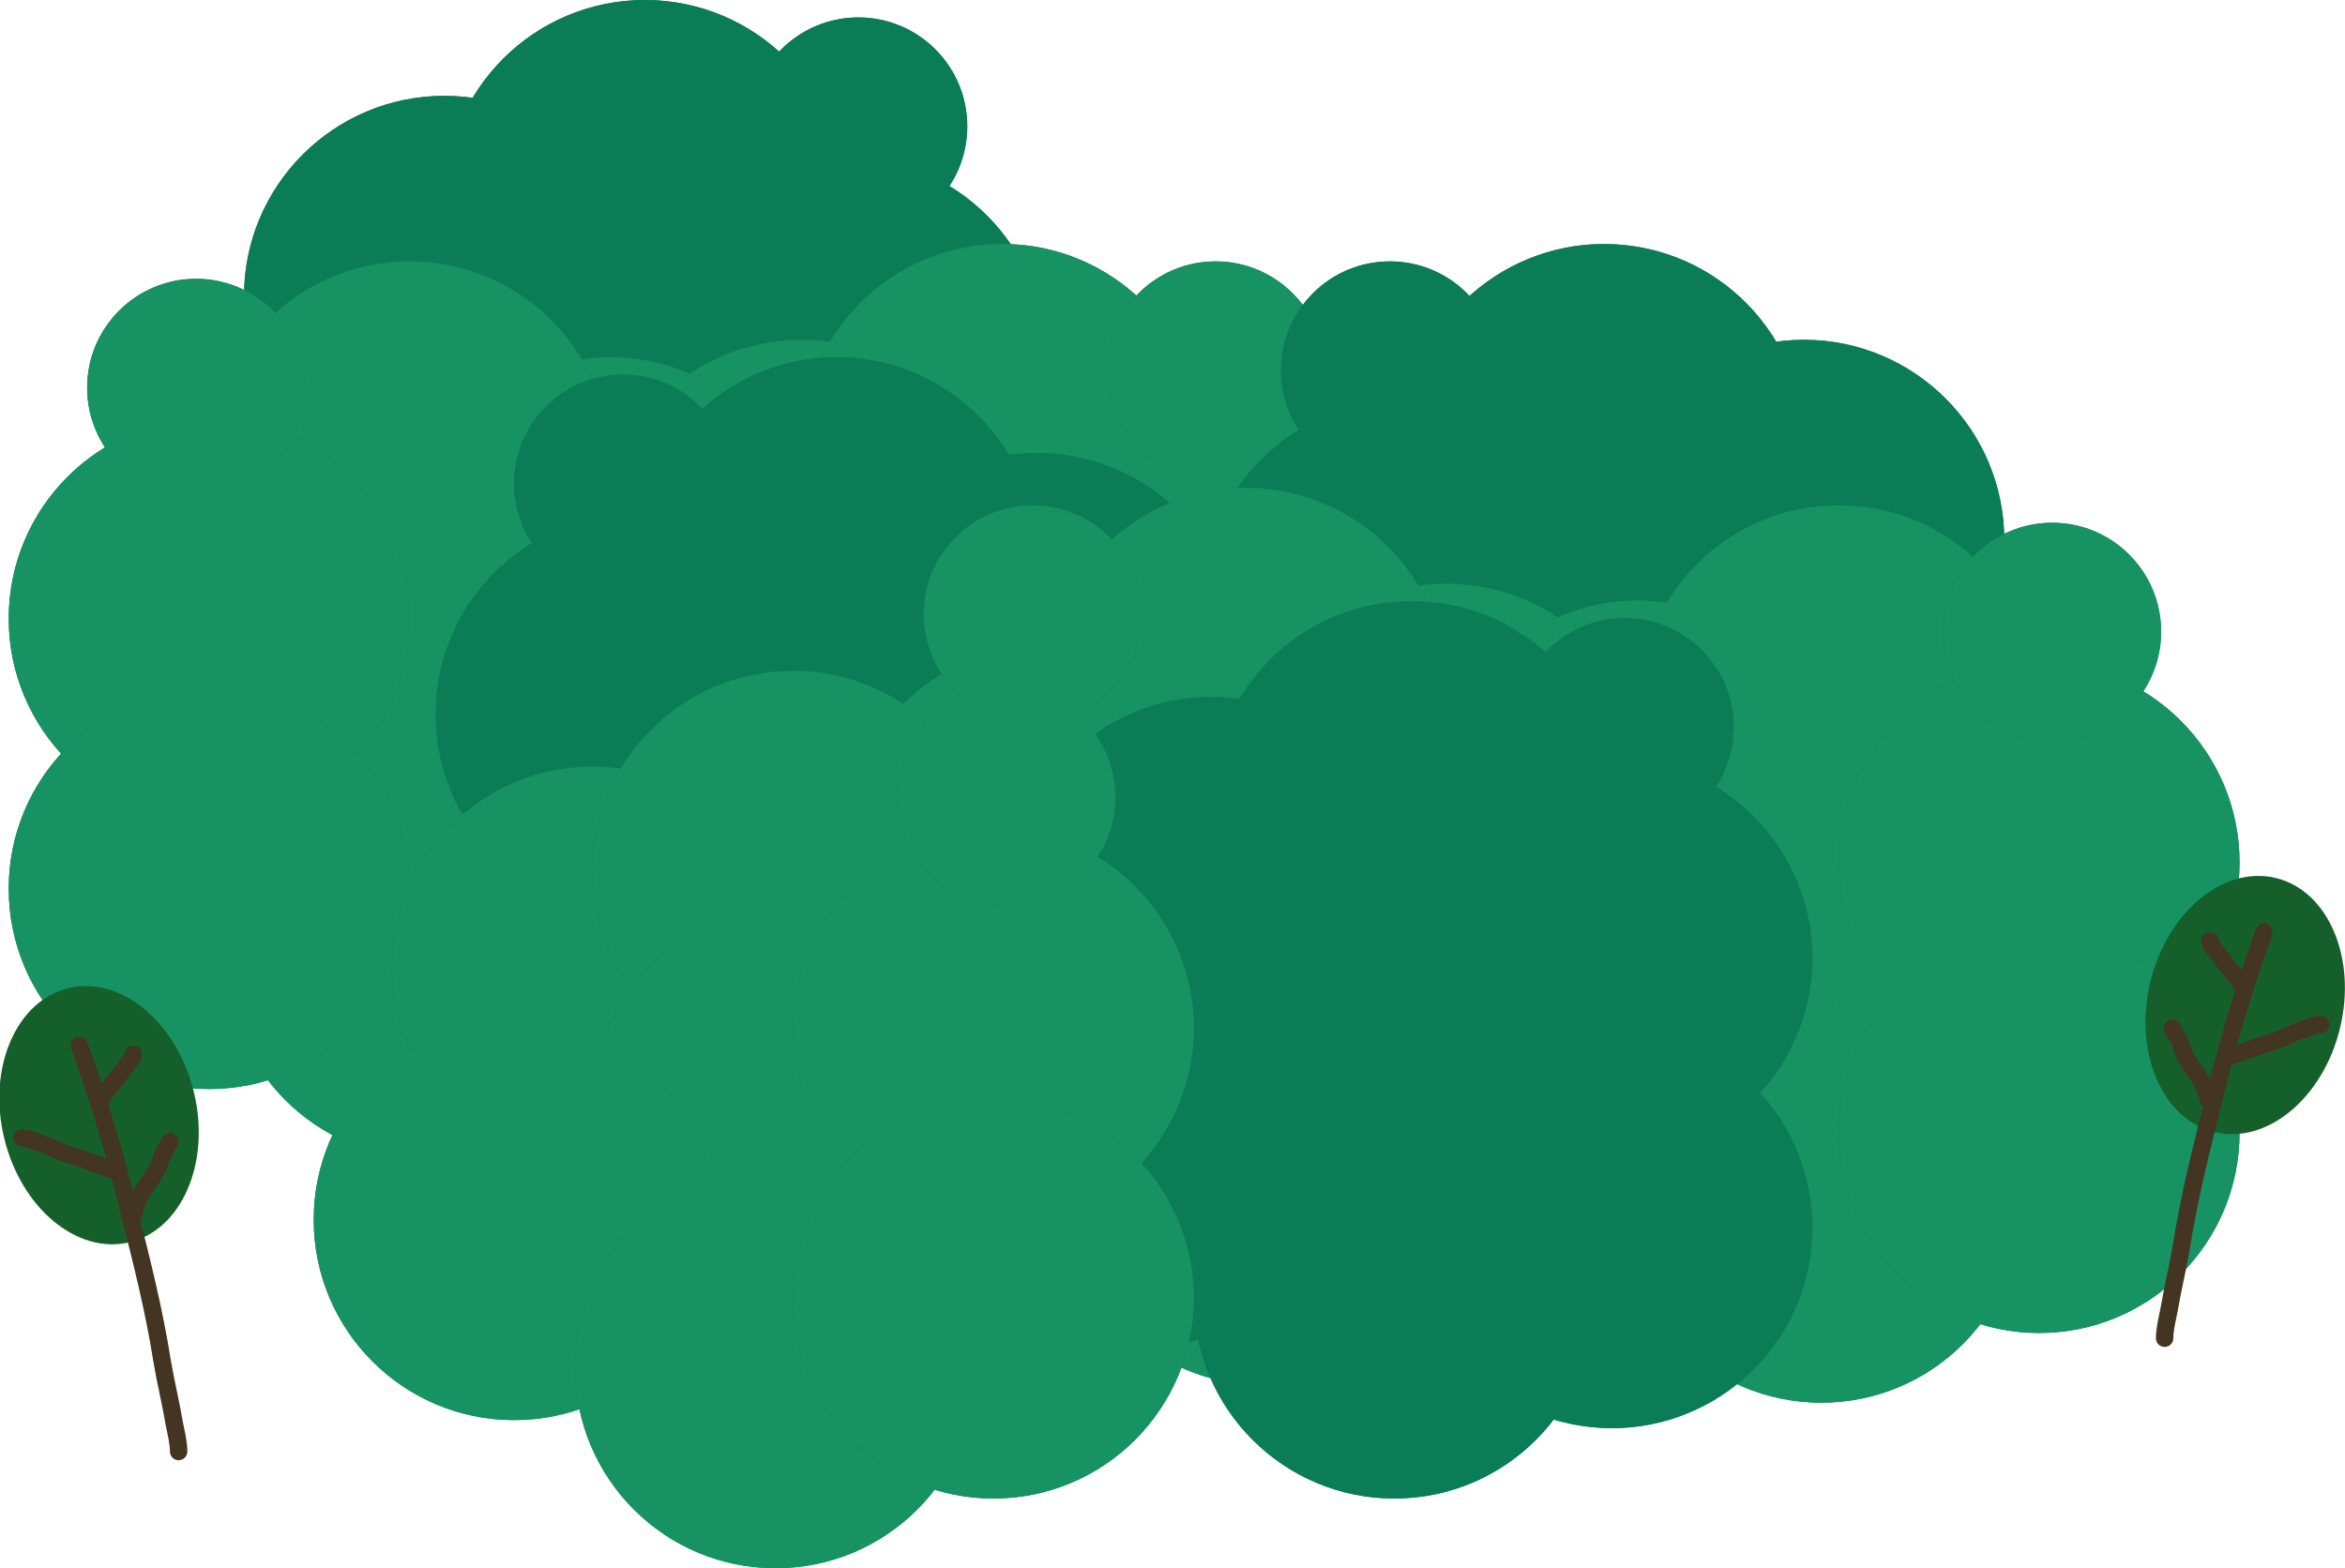 <?xml version="1.0" encoding="UTF-8"?>
<svg id="Layer_1" data-name="Layer 1" xmlns="http://www.w3.org/2000/svg" version="1.1" viewBox="0 0 269.1 180">
  <defs>
    <style>
      .cls-1 {
        fill: #15602a;
      }

      .cls-1, .cls-2, .cls-3 {
        stroke-width: 0px;
      }

      .cls-2 {
        fill: #0a7d56;
      }

      .cls-4 {
        fill: none;
        stroke: #443523;
        stroke-linecap: round;
        stroke-width: 2px;
      }

      .cls-3 {
        fill: #179262;
      }
    </style>
  </defs>
  <circle class="cls-2" cx="51" cy="34" r="23"/>
  <circle class="cls-2" cx="51" cy="34" r="23"/>
  <circle class="cls-2" cx="74" cy="23" r="23"/>
  <circle class="cls-2" cx="74" cy="23" r="23"/>
  <circle class="cls-2" cx="74" cy="50" r="23"/>
  <circle class="cls-2" cx="74" cy="50" r="23"/>
  <circle class="cls-2" cx="42" cy="63" r="23"/>
  <circle class="cls-2" cx="42" cy="63" r="23"/>
  <circle class="cls-2" cx="72" cy="80" r="23"/>
  <circle class="cls-2" cx="72" cy="80" r="23"/>
  <circle class="cls-2" cx="97" cy="41" r="23"/>
  <circle class="cls-2" cx="97" cy="41" r="23"/>
  <circle class="cls-2" cx="97" cy="72" r="23"/>
  <circle class="cls-2" cx="97" cy="72" r="23"/>
  <circle class="cls-2" cx="98.5" cy="14.5" r="12.5"/>
  <circle class="cls-2" cx="98.5" cy="14.5" r="12.5"/>
  <circle class="cls-2" cx="92" cy="62" r="23"/>
  <circle class="cls-3" cx="92" cy="62" r="23"/>
  <circle class="cls-2" cx="115" cy="51" r="23"/>
  <circle class="cls-3" cx="115" cy="51" r="23"/>
  <circle class="cls-2" cx="115" cy="78" r="23"/>
  <circle class="cls-3" cx="115" cy="78" r="23"/>
  <circle class="cls-2" cx="83" cy="91" r="23"/>
  <circle class="cls-3" cx="83" cy="91" r="23"/>
  <circle class="cls-2" cx="113" cy="108" r="23"/>
  <circle class="cls-3" cx="113" cy="108" r="23"/>
  <circle class="cls-2" cx="138" cy="69" r="23"/>
  <circle class="cls-3" cx="138" cy="69" r="23"/>
  <circle class="cls-2" cx="138" cy="100" r="23"/>
  <circle class="cls-3" cx="138" cy="100" r="23"/>
  <circle class="cls-2" cx="139.5" cy="42.5" r="12.5"/>
  <circle class="cls-3" cx="139.5" cy="42.5" r="12.5"/>
  <circle class="cls-2" cx="70" cy="64" r="23"/>
  <circle class="cls-3" cx="70" cy="64" r="23"/>
  <circle class="cls-2" cx="47" cy="53" r="23"/>
  <circle class="cls-3" cx="47" cy="53" r="23"/>
  <circle class="cls-2" cx="47" cy="80" r="23"/>
  <circle class="cls-3" cx="47" cy="80" r="23"/>
  <circle class="cls-2" cx="79" cy="93" r="23"/>
  <circle class="cls-3" cx="79" cy="93" r="23"/>
  <circle class="cls-2" cx="49" cy="110" r="23"/>
  <circle class="cls-3" cx="49" cy="110" r="23"/>
  <circle class="cls-2" cx="24" cy="71" r="23"/>
  <circle class="cls-3" cx="24" cy="71" r="23"/>
  <circle class="cls-2" cx="24" cy="102" r="23"/>
  <circle class="cls-3" cx="24" cy="102" r="23"/>
  <circle class="cls-2" cx="22.5" cy="44.5" r="12.5"/>
  <circle class="cls-3" cx="22.5" cy="44.5" r="12.5"/>
  <circle class="cls-2" cx="119" cy="75" r="23"/>
  <circle class="cls-2" cx="119" cy="75" r="23"/>
  <circle class="cls-2" cx="96" cy="64" r="23"/>
  <circle class="cls-2" cx="96" cy="64" r="23"/>
  <circle class="cls-2" cx="96" cy="91" r="23"/>
  <circle class="cls-2" cx="96" cy="91" r="23"/>
  <circle class="cls-2" cx="128" cy="104" r="23"/>
  <circle class="cls-2" cx="128" cy="104" r="23"/>
  <circle class="cls-2" cx="98" cy="121" r="23"/>
  <circle class="cls-2" cx="98" cy="121" r="23"/>
  <circle class="cls-2" cx="73" cy="82" r="23"/>
  <circle class="cls-2" cx="73" cy="82" r="23"/>
  <circle class="cls-2" cx="73" cy="113" r="23"/>
  <circle class="cls-2" cx="73" cy="113" r="23"/>
  <circle class="cls-2" cx="71.5" cy="55.5" r="12.5"/>
  <circle class="cls-2" cx="71.5" cy="55.5" r="12.5"/>
  <circle class="cls-2" cx="207" cy="62" r="23"/>
  <circle class="cls-2" cx="207" cy="62" r="23"/>
  <circle class="cls-2" cx="184" cy="51" r="23" transform="translate(113.2 228.3) rotate(-83.7)"/>
  <circle class="cls-2" cx="184" cy="51" r="23" transform="translate(113.2 228.3) rotate(-83.7)"/>
  <circle class="cls-2" cx="184" cy="78" r="23" transform="translate(77.5 247.1) rotate(-80.8)"/>
  <circle class="cls-2" cx="184" cy="78" r="23" transform="translate(77.5 247.1) rotate(-80.8)"/>
  <circle class="cls-2" cx="216" cy="91" r="23"/>
  <circle class="cls-2" cx="216" cy="91" r="23"/>
  <circle class="cls-2" cx="186" cy="108" r="23" transform="translate(49.6 274.3) rotate(-80.8)"/>
  <circle class="cls-2" cx="186" cy="108" r="23" transform="translate(49.6 274.3) rotate(-80.8)"/>
  <circle class="cls-2" cx="161" cy="69" r="23"/>
  <circle class="cls-2" cx="161" cy="69" r="23"/>
  <circle class="cls-2" cx="161" cy="100" r="23"/>
  <circle class="cls-2" cx="161" cy="100" r="23"/>
  <circle class="cls-2" cx="159.5" cy="42.5" r="12.5"/>
  <circle class="cls-2" cx="159.5" cy="42.5" r="12.5"/>
  <circle class="cls-2" cx="166" cy="90" r="23"/>
  <circle class="cls-3" cx="166" cy="90" r="23"/>
  <circle class="cls-2" cx="143" cy="79" r="23"/>
  <circle class="cls-3" cx="143" cy="79" r="23"/>
  <circle class="cls-2" cx="143" cy="106" r="23"/>
  <circle class="cls-3" cx="143" cy="106" r="23"/>
  <circle class="cls-2" cx="175" cy="119" r="23"/>
  <circle class="cls-3" cx="175" cy="119" r="23"/>
  <circle class="cls-2" cx="145" cy="136" r="23"/>
  <circle class="cls-3" cx="145" cy="136" r="23"/>
  <circle class="cls-2" cx="120" cy="97" r="23"/>
  <circle class="cls-3" cx="120" cy="97" r="23"/>
  <circle class="cls-2" cx="120" cy="128" r="23"/>
  <circle class="cls-3" cx="120" cy="128" r="23"/>
  <circle class="cls-2" cx="118.5" cy="70.5" r="12.5"/>
  <circle class="cls-3" cx="118.5" cy="70.5" r="12.5"/>
  <circle class="cls-2" cx="188" cy="92" r="23" transform="translate(67.1 262.8) rotate(-80.8)"/>
  <circle class="cls-3" cx="188" cy="92" r="23" transform="translate(67.1 262.8) rotate(-80.8)"/>
  <circle class="cls-2" cx="211" cy="81" r="23"/>
  <circle class="cls-3" cx="211" cy="81" r="23"/>
  <circle class="cls-2" cx="211" cy="108" r="23"/>
  <circle class="cls-3" cx="211" cy="108" r="23"/>
  <circle class="cls-2" cx="179" cy="121" r="23" transform="translate(30.9 278.3) rotate(-80.8)"/>
  <circle class="cls-3" cx="179" cy="121" r="23" transform="translate(30.9 278.3) rotate(-80.8)"/>
  <circle class="cls-2" cx="209" cy="138" r="23"/>
  <circle class="cls-3" cx="209" cy="138" r="23"/>
  <circle class="cls-2" cx="234" cy="99" r="23"/>
  <circle class="cls-3" cx="234" cy="99" r="23"/>
  <circle class="cls-2" cx="234" cy="130" r="23"/>
  <circle class="cls-3" cx="234" cy="130" r="23"/>
  <circle class="cls-2" cx="235.5" cy="72.5" r="12.5"/>
  <circle class="cls-3" cx="235.5" cy="72.5" r="12.5"/>
  <circle class="cls-2" cx="139" cy="103" r="23"/>
  <circle class="cls-2" cx="139" cy="103" r="23"/>
  <circle class="cls-2" cx="162" cy="92" r="23"/>
  <circle class="cls-2" cx="162" cy="92" r="23"/>
  <circle class="cls-2" cx="162" cy="119" r="23"/>
  <circle class="cls-2" cx="162" cy="119" r="23"/>
  <circle class="cls-2" cx="130" cy="132" r="23"/>
  <circle class="cls-2" cx="130" cy="132" r="23"/>
  <circle class="cls-2" cx="160" cy="149" r="23"/>
  <circle class="cls-2" cx="160" cy="149" r="23"/>
  <circle class="cls-2" cx="185" cy="110" r="23" transform="translate(46.8 275) rotate(-80.8)"/>
  <circle class="cls-2" cx="185" cy="110" r="23" transform="translate(46.8 275) rotate(-80.8)"/>
  <circle class="cls-2" cx="185" cy="141" r="23" transform="translate(16.2 301) rotate(-80.8)"/>
  <circle class="cls-2" cx="185" cy="141" r="23" transform="translate(16.2 301) rotate(-80.8)"/>
  <circle class="cls-2" cx="186.5" cy="83.5" r="12.5" transform="translate(74.2 254.2) rotate(-80.8)"/>
  <circle class="cls-2" cx="186.5" cy="83.5" r="12.5" transform="translate(74.2 254.2) rotate(-80.8)"/>
  <circle class="cls-2" cx="68" cy="111" r="23"/>
  <circle class="cls-3" cx="68" cy="111" r="23"/>
  <circle class="cls-2" cx="91" cy="100" r="23"/>
  <circle class="cls-3" cx="91" cy="100" r="23"/>
  <circle class="cls-2" cx="91" cy="127" r="23"/>
  <circle class="cls-3" cx="91" cy="127" r="23"/>
  <circle class="cls-2" cx="59" cy="140" r="23"/>
  <circle class="cls-3" cx="59" cy="140" r="23"/>
  <circle class="cls-2" cx="89" cy="157" r="23"/>
  <circle class="cls-3" cx="89" cy="157" r="23"/>
  <circle class="cls-2" cx="114" cy="118" r="23"/>
  <circle class="cls-3" cx="114" cy="118" r="23"/>
  <circle class="cls-2" cx="114" cy="149" r="23"/>
  <circle class="cls-3" cx="114" cy="149" r="23"/>
  <circle class="cls-2" cx="115.5" cy="91.5" r="12.5"/>
  <circle class="cls-3" cx="115.5" cy="91.5" r="12.5"/>
  <ellipse class="cls-1" cx="11.4" cy="128" rx="11.2" ry="15" transform="translate(-29.6 6.2) rotate(-13.5)"/>
  <path class="cls-4" d="M9.1,120c2.3,6.4,4.2,12.8,5.8,19.4,1.4,5.5,2.8,11.1,3.7,16.8.4,2.4,1,4.8,1.4,7.2.2,1,.5,2.2.5,3.2"/>
  <path class="cls-4" d="M15.4,139.3c.2-2.4,2.6-4.1,3.1-6.3.2-.7.7-1.3,1-2"/>
  <path class="cls-4" d="M13.1,134.3c-1.8-.5-3.5-1.3-5.3-1.8-1.1-.3-2.1-1-3.2-1.3-.7-.2-1.3-.6-2.1-.6"/>
  <path class="cls-4" d="M11.8,125.8c.8-1.1,1.6-2,2.4-3.1.3-.5,1.1-1.2,1.1-1.7"/>
  <ellipse class="cls-1" cx="257.6" cy="115.4" rx="15" ry="11.2" transform="translate(85.3 338.9) rotate(-76.5)"/>
  <path class="cls-4" d="M259.8,107c-2.3,6.4-4.2,12.8-5.8,19.4-1.4,5.5-2.8,11.1-3.7,16.8-.4,2.4-1,4.8-1.4,7.2-.2,1-.5,2.2-.5,3.2"/>
  <path class="cls-4" d="M253.4,126.3c-.2-2.4-2.6-4.1-3.1-6.3-.2-.7-.7-1.3-1-2"/>
  <path class="cls-4" d="M255.7,121.3c1.8-.5,3.5-1.3,5.3-1.8,1.1-.3,2.1-1,3.2-1.3.7-.2,1.3-.6,2.1-.6"/>
  <path class="cls-4" d="M257.1,112.8c-.8-1.1-1.6-2-2.4-3.1-.3-.5-1.1-1.2-1.1-1.7"/>
</svg>